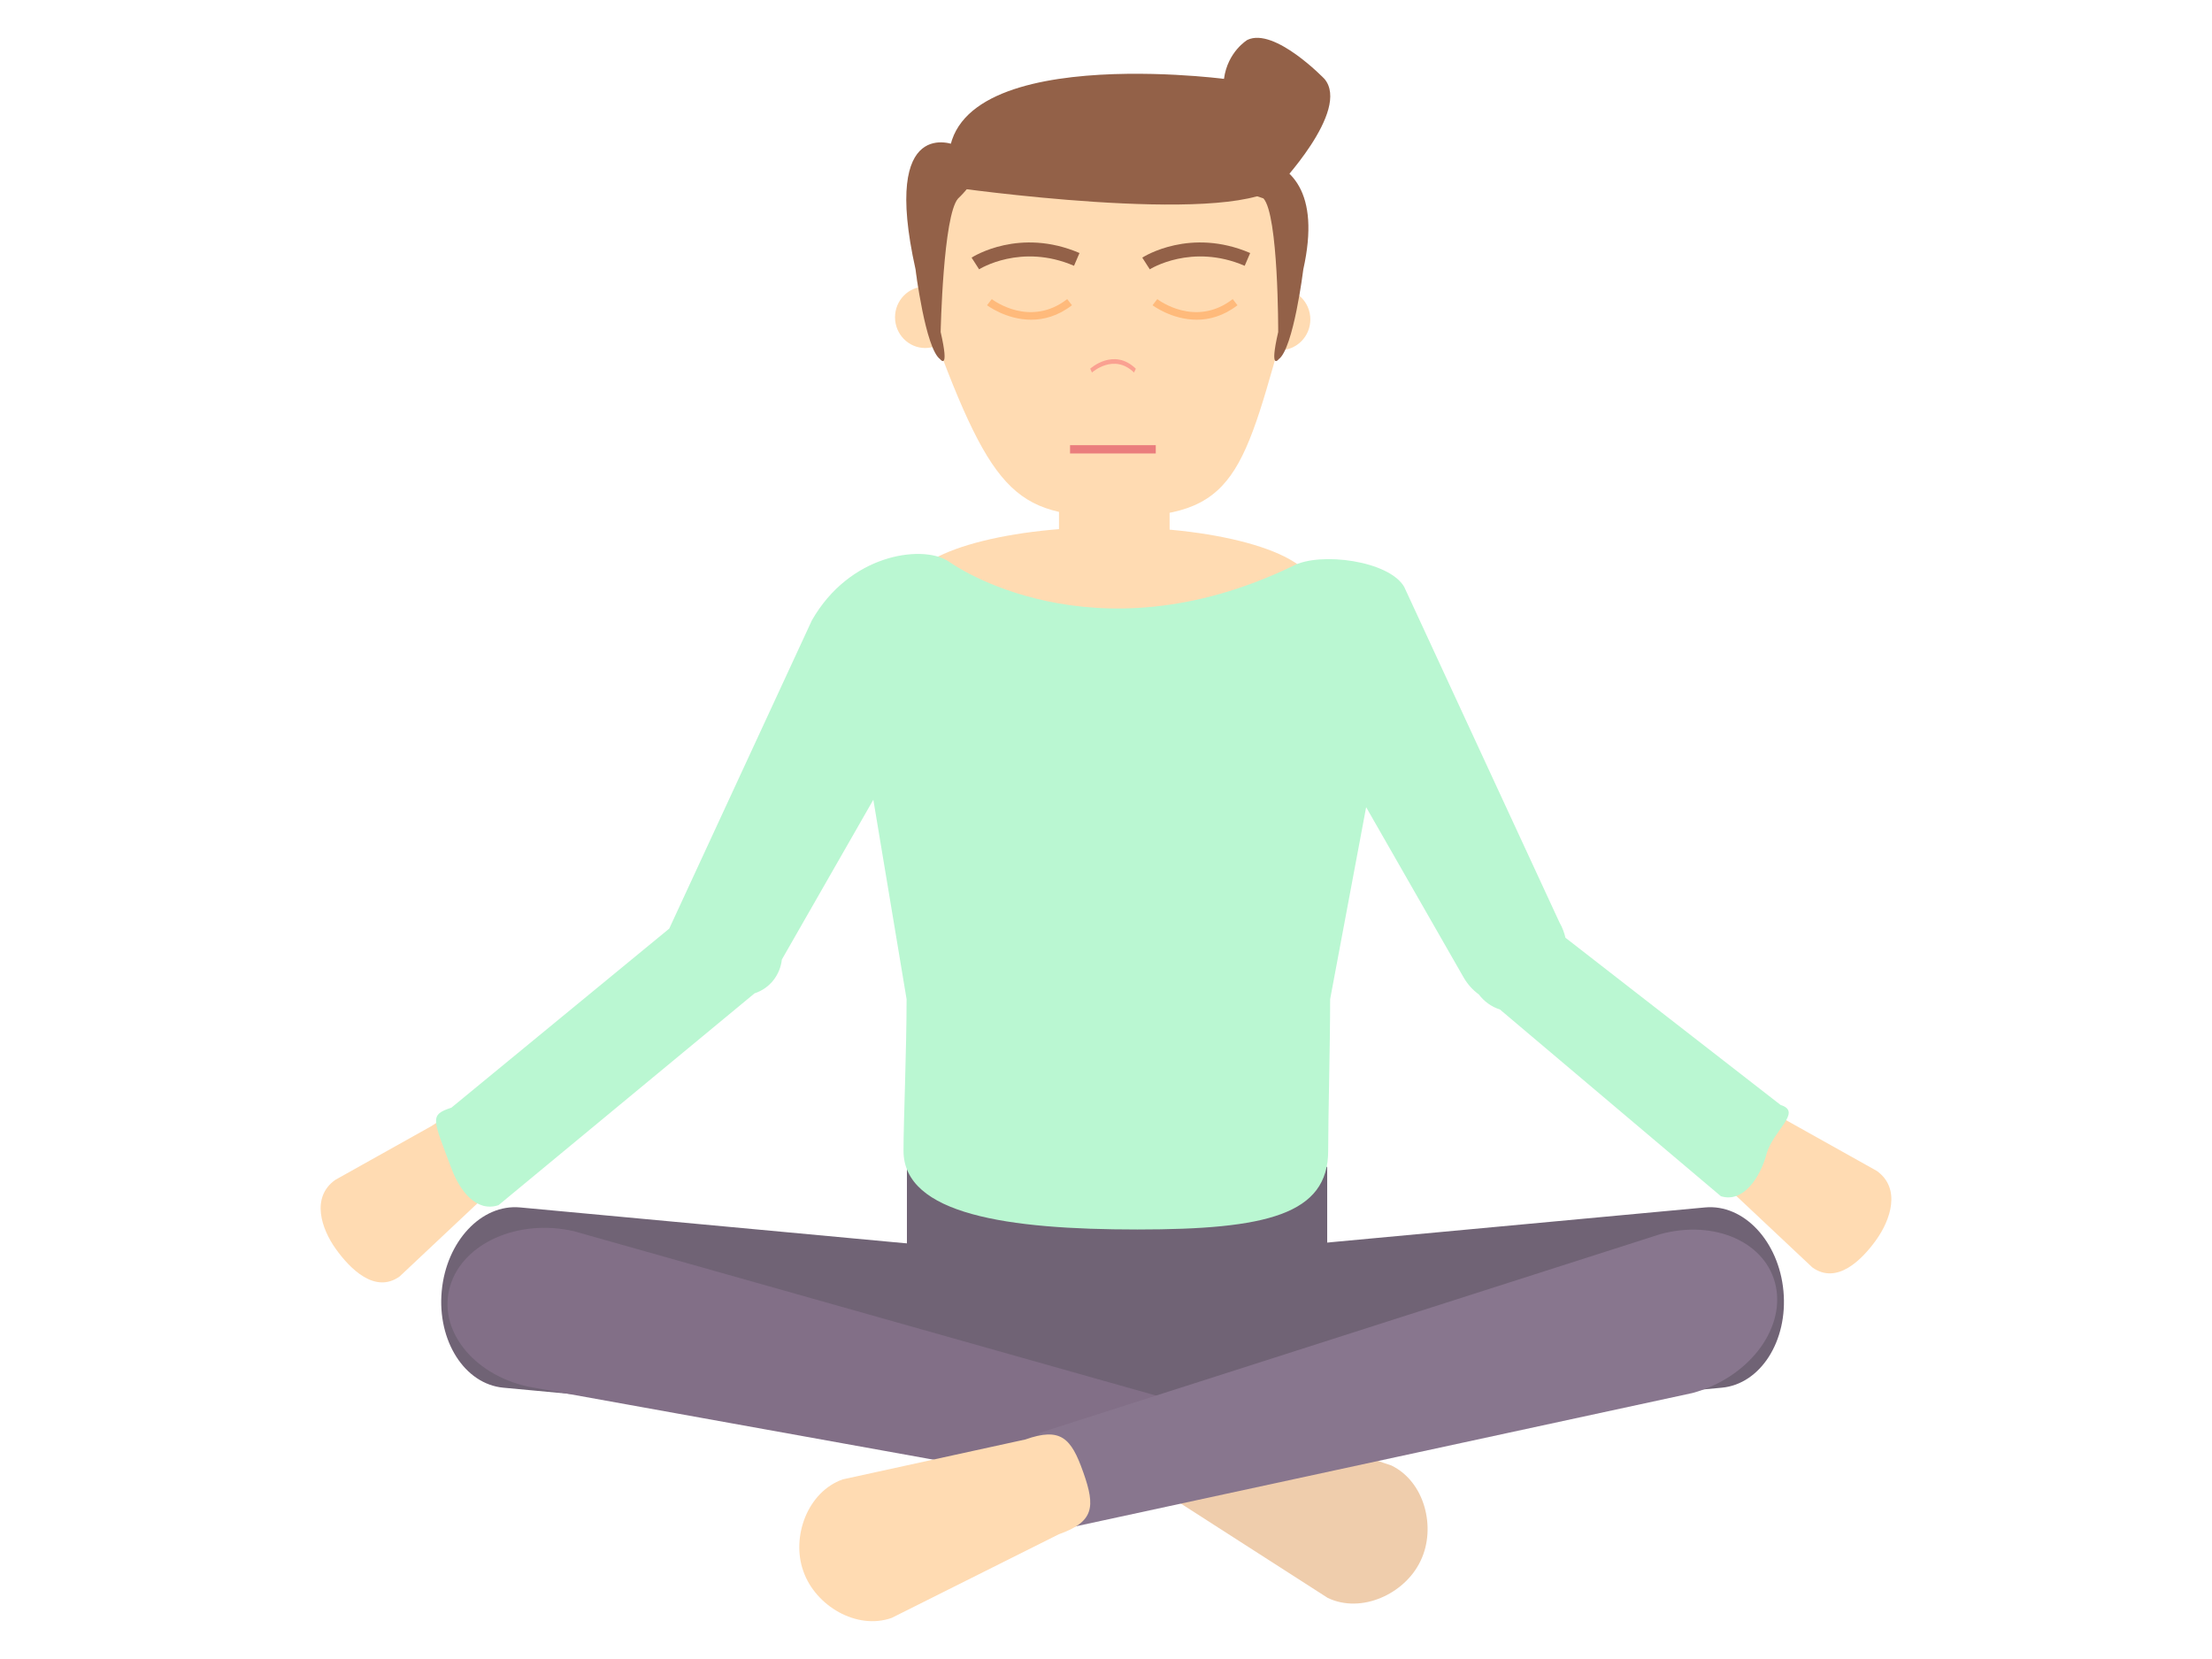 <?xml version="1.0" encoding="utf-8"?>
<!-- Generator: Adobe Illustrator 16.0.3, SVG Export Plug-In . SVG Version: 6.00 Build 0)  -->
<!DOCTYPE svg PUBLIC "-//W3C//DTD SVG 1.1//EN" "http://www.w3.org/Graphics/SVG/1.1/DTD/svg11.dtd">
<svg version="1.1" id="yoga" xmlns="http://www.w3.org/2000/svg" xmlns:xlink="http://www.w3.org/1999/xlink" x="0px" y="0px"
	 width="800px" height="600px" viewBox="0 0 800 600" enable-background="new 0 0 800 600" xml:space="preserve">
<g>
	<g>
		<path fill="#FFDBB2" d="M655.464,458.384c8.906,6.373,17.946-2.761,23.091-9.952l0,0c5.145-7.192,9.11-18.597,0.204-24.966
			l-34.827-19.479c-8.906-6.37-20.297-5.705-25.441,1.485l0,0c-5.142,7.193-2.091,18.187,6.815,24.558L655.464,458.384z"/>
		<path fill="#FFDBB2" d="M144.536,461.646c-8.907,6.372-17.948-2.762-23.091-9.953l0,0c-5.144-7.192-9.11-18.597-0.203-24.966
			l34.825-19.479c8.907-6.371,20.298-5.706,25.441,1.484l0,0c5.143,7.193,2.092,18.187-6.815,24.558L144.536,461.646z"/>
		<rect x="328" y="422" fill="#706375" width="152" height="93"/>
		<ellipse fill="#FFDBB2" cx="401.917" cy="212.613" rx="73.041" ry="21.992"/>
		<path fill="#706375" d="M367.584,486.249c-1.673,18-14.371,31.542-28.353,30.244l-157.182-14.612
			c-13.988-1.296-23.968-16.948-22.294-34.951l0,0c1.673-18.002,14.368-31.541,28.354-30.244L345.291,451.3
			C359.274,452.599,369.258,468.249,367.584,486.249L367.584,486.249z"/>
		<path fill="#706375" d="M437.178,486.249c1.673,18,14.371,31.542,28.354,30.244l157.185-14.612
			c13.986-1.296,23.965-16.948,22.292-34.951l0,0c-1.673-18.002-14.369-31.541-28.352-30.244L459.472,451.3
			C445.488,452.599,435.504,468.249,437.178,486.249L437.178,486.249z"/>
		<path fill="#BAF7D2" d="M643.982,399.625l-77.817-60.479c-0.427-1.883-1.134-3.737-2.145-5.501l-56.17-121.384
			c-5.422-9.469-30.406-12.804-40.229-7.583c-72.97,35.23-123.66-1.054-123.66-1.054c-0.499-0.351-1.012-0.688-1.552-0.996
			c-9.576-5.483-35.106-2.165-48.764,21.695l-51.609,111.525l-78.784,64.756c-8.118,2.657-6.659,4.113,0,21.927
			c3.08,8.246,9.019,15.966,17.042,13.34l92.604-76.618c5.6-1.832,9.235-6.682,9.879-12.246l33.078-57.78l12.022,72.118
			c0,18.628-1.111,44.172-1.111,54.83c0,23.088,37.862,28.486,84.566,28.486c46.707,0,69.025-5.398,69.025-28.486
			c0-12.982,0.708-38.45,0.708-54.83l13.019-69.423l35.254,61.58c1.434,2.497,3.327,4.559,5.508,6.159
			c1.897,2.503,4.501,4.448,7.621,5.43l79.918,67.535c8.057,2.525,14.218-6.76,16.507-15.255
			C641.178,408.87,652.042,402.151,643.982,399.625z"/>
		<path fill="#826F87" d="M422.754,543.256l-231.961-41.799c-20.062-4.542-32.604-20.808-28.008-36.329l0,0
			c4.597-15.522,24.592-24.427,44.653-19.88l222.726,62.886C430.164,508.134,432.224,526.406,422.754,543.256z"/>
		<path fill="#EFCDAC" d="M503.138,529.975c12.202,5.842,16.322,22.633,10.694,34.393l-0.143,0.297
			c-5.628,11.76-21.292,19.082-33.494,13.24l-56.885-36.531c-12.203-5.84-12.095-11.307-6.464-23.068l0.14-0.297
			c5.631-11.761,9.821-15.273,22.021-9.431L503.138,529.975z"/>
		<path fill="#88768E" d="M376.024,518.2l224.475-71.862c19.85-5.395,38.556,3.09,41.774,18.954l0,0
			c3.217,15.863-10.266,33.104-30.116,38.5l-226.208,48.901C385.949,552.693,375.561,537.523,376.024,518.2z"/>
		<path fill="#FFDBB2" d="M322.491,585.139c-12.757,4.504-27.549-4.447-31.891-16.738l-0.109-0.309
			c-4.342-12.295,1.546-28.553,14.302-33.057l66.046-14.432c12.755-4.508,16.546-0.57,20.889,11.727l0.11,0.309
			c4.342,12.295,3.867,17.744-8.89,22.246L322.491,585.139z"/>
		<path fill="#FFDBB2" d="M466.142,112.192c-16.663,59.253-18.461,75.15-63.031,74.713c-36.737-0.358-44.731-8.223-68.794-75.094
			C319.49,70.61,358.538,32.525,403.11,32.525C447.682,32.525,477.995,70.039,466.142,112.192z"/>
		<path fill="#FAA191" d="M394.925,134.74l-0.633-1.401c0.085-0.08,8.526-7.717,16.496,0.009l-0.651,1.381
			C402.816,127.632,395.004,134.668,394.925,134.74z"/>
		<path fill="#F4E5A6" d="M406.118,37.814"/>
		<path fill="#936148" d="M450.161,96.129c-19.181-8.249-34.176,1.177-34.324,1.274l-2.72-4.225
			c0.694-0.451,17.422-10.957,39.027-1.667L450.161,96.129z"/>
		<ellipse fill="#FFDBB2" cx="334.617" cy="114.754" rx="10.919" ry="11.11"/>
		<ellipse fill="#FFDBB2" cx="462.983" cy="115.516" rx="10.919" ry="11.11"/>
		<path fill="#936148" d="M388.431,96.129c-19.179-8.249-34.175,1.177-34.323,1.274l-2.721-4.225
			c0.694-0.451,17.422-10.957,39.027-1.667L388.431,96.129z"/>
		<path fill="#FFBA7B" d="M372.945,115.63c-9.031,0-15.864-5.156-15.966-5.234l1.712-2.223c0.558,0.43,13.84,10.379,27.281,0.002
			l1.716,2.221C382.603,114.321,377.495,115.63,372.945,115.63z"/>
		<path fill="#FFBA7B" d="M432.805,115.63c-9.03,0-15.865-5.156-15.967-5.234l1.713-2.223c0.559,0.43,13.842,10.379,27.281,0.002
			l1.715,2.221C442.461,114.321,437.354,115.63,432.805,115.63z"/>
		<rect x="387" y="161" fill="#EA7D7D" width="31" height="3"/>
		<rect x="383" y="180" fill="#FFDBB2" width="40" height="19"/>
	</g>
	<path fill="#936148" d="M331.116,97.404c0,0,3.549,28.628,8.883,32.491c0,0,3.521,4.595,0.202-9.818c0,0,0.87-42.319,6.334-48.319
		c0,0,17.443-15.861-1.209-19.333C345.326,52.424,318.566,41.05,331.116,97.404z"/>
	<path fill="#936148" d="M471.362,97.404c0,0-3.55,28.628-8.884,32.491c0,0-3.521,4.595-0.201-9.818c0,0,0.13-42.319-5.334-48.319
		c0,0-36.117-12-28.791-13.333C428.152,58.424,483.912,41.05,471.362,97.404z"/>
	<path fill="#936148" d="M344.536,67.757c0,0,98.096,14,117.447,0c0,0,26.685-27.797,17.018-39.232c0,0-18.044-18.768-27.855-14.102
		c0,0-7.144,4.203-8.478,14.102C442.667,28.525,329.071,13.757,344.536,67.757z"/>
</g>
</svg>
